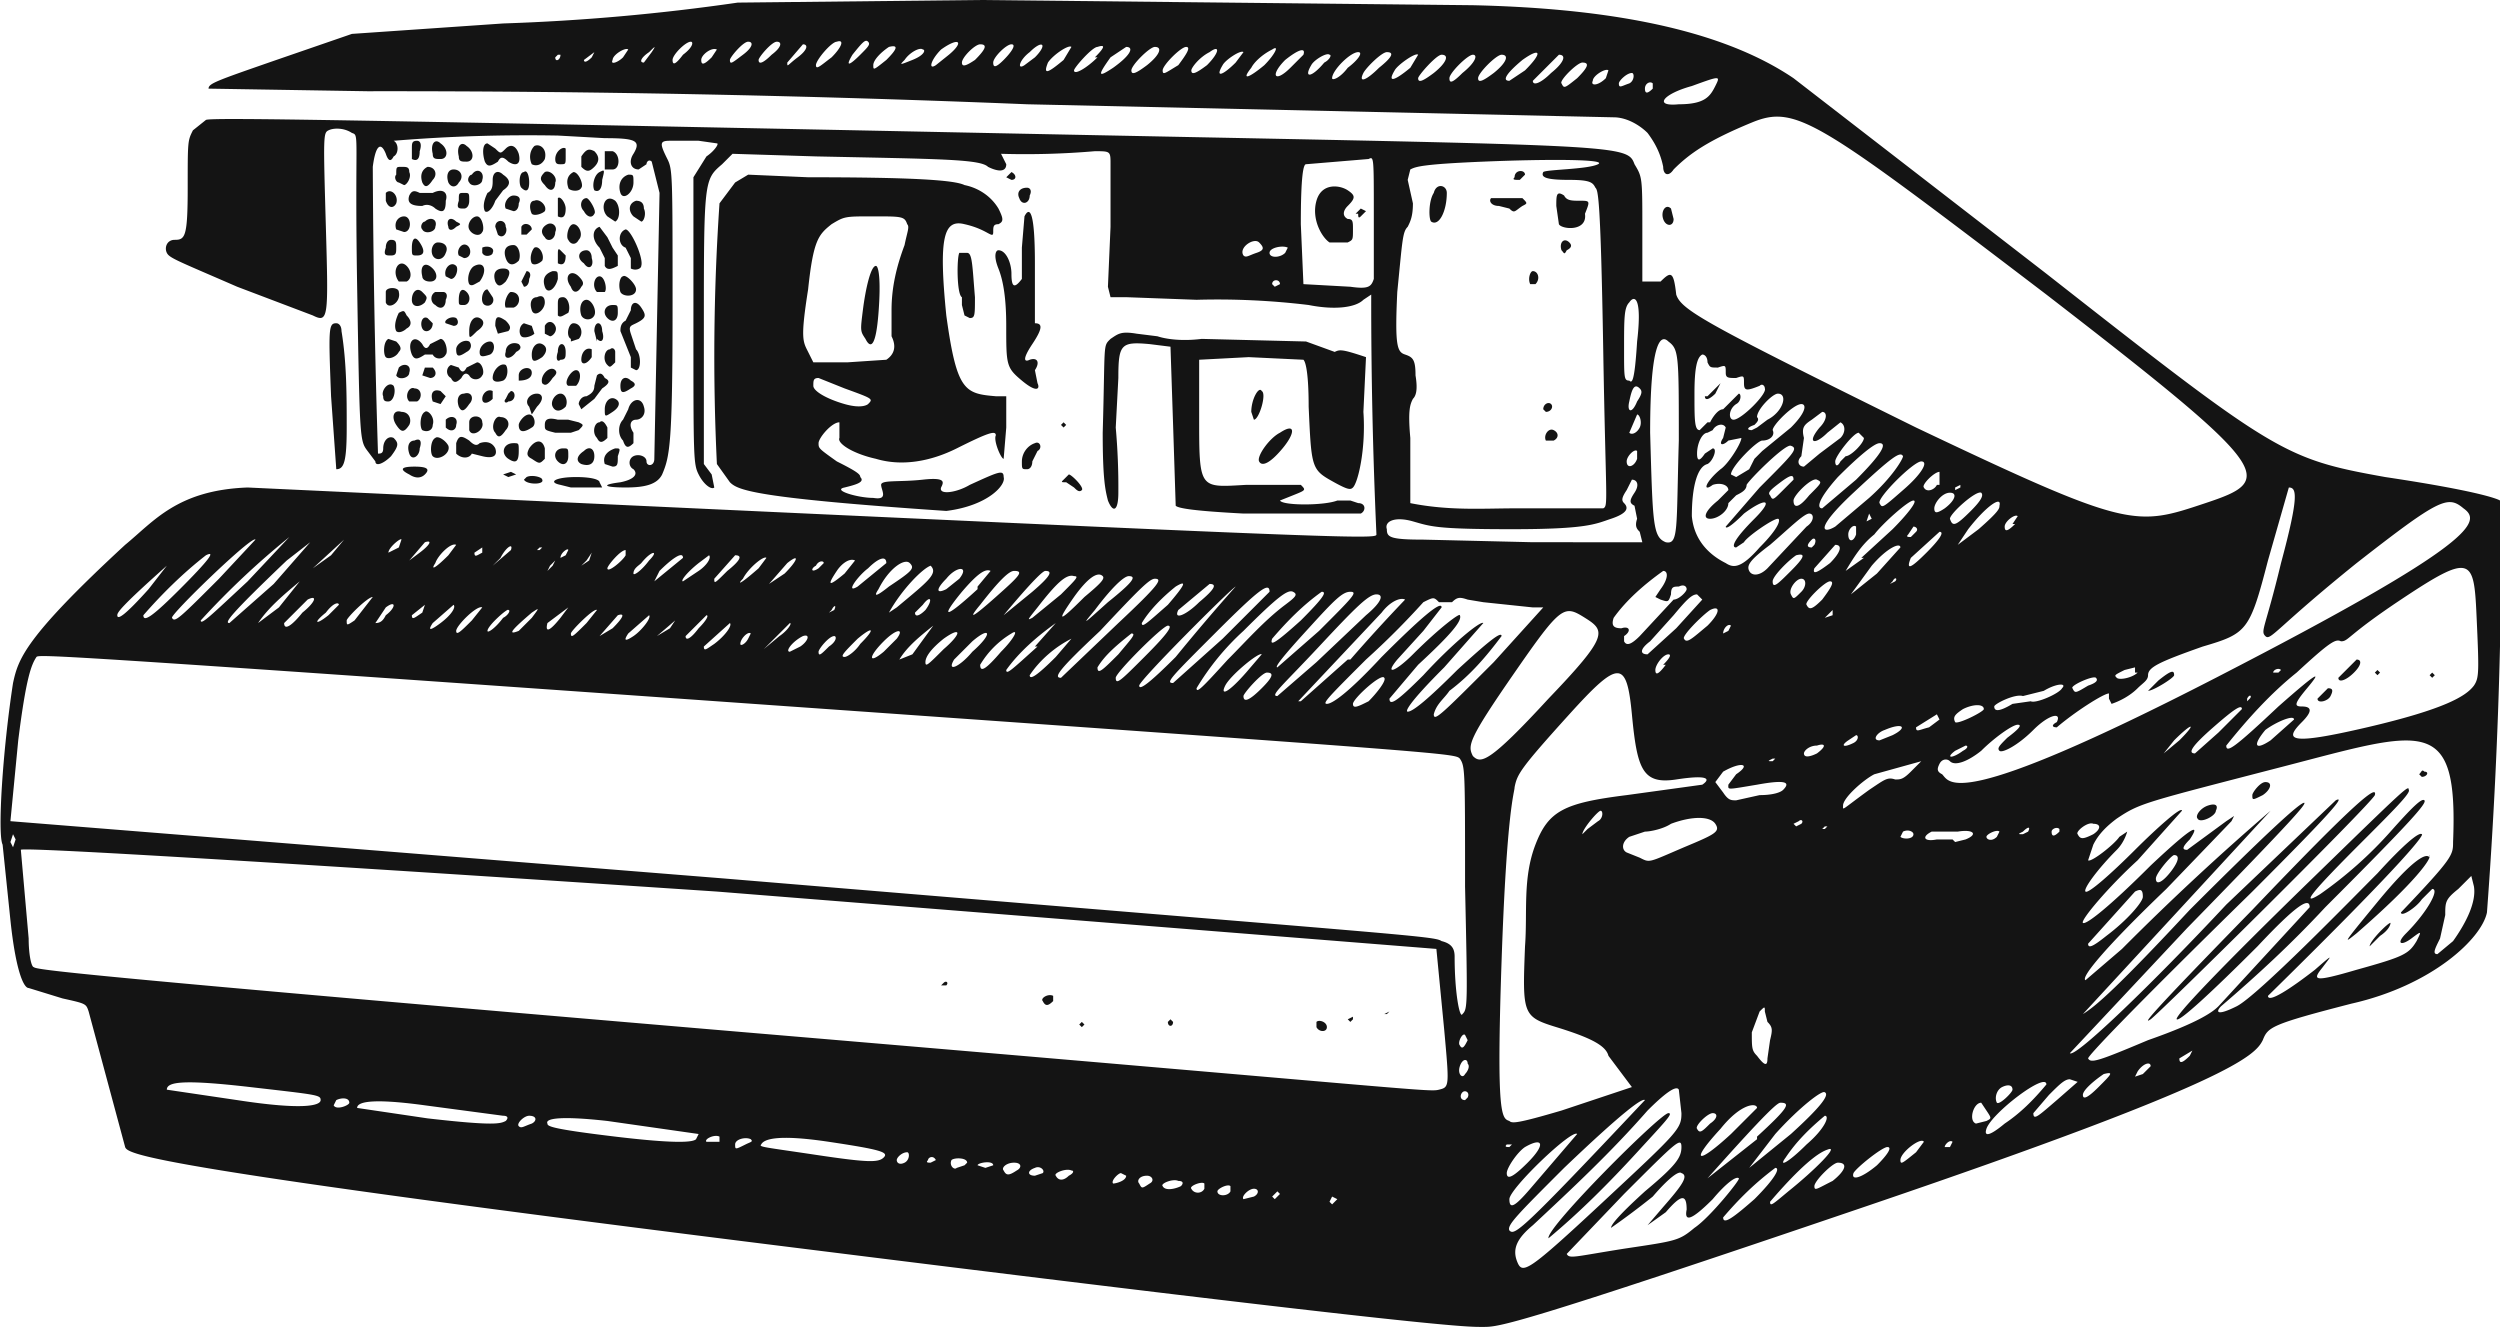 <svg viewBox="0 0 959 511" xmlns="http://www.w3.org/2000/svg"><path d="m280 185-5-7a863 863 0 011-100l6-8 5-3 23 1c39 0 56 1 60 3 5 1 10 4 13 9 2 4 2 5 0 6-2 0-2 1-2 3 0 3-2-1-11-3-8-2-10 5-7 35 4 29 7 30 19 31h4v12l-1 12c-1 0-4-7-3-9 0-2-3-1-15 5-10 5-21 7-31 4-9-2-15-6-14-8v-6c-3 0-8 6-8 8s0 2 7 7c8 4 9 5 9 6 2 2-2 3-6 4-5 1 5 4 11 4 6 1 3-3 3-5s7-1 16-2 8 1 7 3c-1 3 6 2 11-1 11-5 13-6 13-3 1 3-6 11-22 13-74-5-80-8-83-11zm248 20a2000 2000 0 01-2-92l-3 2c-3 3-11 4-21 2a291 291 0 00-43-2l-27-1h-6l-1-4 1-23v-24c0-5 0-5-6-5a314 314 0 01-36 1l2 4c0 3-3 3-7 1-3-3-19-3-66-4l-32-1-4 4c-7 6-7 6-7 64v51l3 4 1 5c-1 1-4-1-6-5s-2-6-2-57v-57l5-8c3-2 5-5 4-5l-7-1h-11c-4 0-4 1-1 7 2 4 2 6 2 56 0 53-1 58-4 65-2 4-7 5-14 5-8 0-10-1-2-2 5-1 7-3 5-5-2-1-2-4 0-5s5 0 5 2 3 2 3-1l2-102-3-12c-1-1-2 0-2 1l-3 2c-3 0-4-3-2-6 3-5 1-6-11-6l-18-1a628 628 0 00-63 2c2 1 2 5 0 6-1 2-2 2-3-1-2-5-4-3-5 5a4000 4000 0 002 110c1 0 2 0 2-2 0-3 2-5 4-4 2 2 2 3-1 7-3 3-6 4-6 2l-3-4c-3-4-3-4-4-63s1-58-2-59c-3-2-7-2-9-1s-2 2-1 37 1 37-5 34l-29-11c-23-10-26-11-27-13s0-5 3-5c4 0 5-1 5-20 0-18 0-18 2-22l5-4c2-1 54 0 299 5s246 4 249 12c3 5 3 5 3 25v20h7c4-4 5-4 6 5 2 6 11 11 92 51 82 39 84 38 111 29s27-12-61-80c-88-67-96-73-113-66s-24 12-30 18c-2 3-4 2-4-1-1-5-3-9-6-13-3-3-8-6-13-6l-225-5a6000 6000 0 00-253-5l-61-1c0-2 3-3 26-11l29-10 58-4a813 813 0 0090-8l93-1 189 2c44 1 92 7 123 28l97 75c88 69 91 71 130 78 40 6 44 9 44 9v56a2000 2000 0 01-5 102c-2 10-21 28-52 35-31 8-32 9-34 14-3 6-12 16-150 63s-143 47-149 47-13 1-261-30c-249-31-259-36-260-39l-14-52c-1-3-1-3-10-5l-13-4c-2 0-5-7-7-26l-3-29c-2-4 0-36 4-62 2-9 4-17 43-53 11-9 20-21 47-22 427 20 433 20 433 18zm87 256c29-27 30-28 30-34l-1-9c-1-2-6 2-12 8-14 16-29 30-44 44-6 5-8 9-6 14s4 4 33-23zm25-34c2 0-1 3-12 15s-22 23-34 33c-1-4 43-48 46-48zm10 44c6-4 18-19 17-19-1-1-5 2-10 8-8 8-11 9-10 4 0-6-2-6-8 1l-7 5 6-7c7-8 10-12 7-13-1-1-5 2-11 9a300 300 0 01-16 12c0-1 2-4 13-14 12-10 14-13 14-17s-2-2-22 18l-22 23c1 2 3 1 22-2 20-3 21-3 27-8zm-19-49c-1-1-9 5-31 26-18 18-22 22-21 24 2 2 4 1 52-50zm42 38c8-8 10-12 8-12-8 6-14 12-20 19 0 3 4 0 12-7zm-160 0-2-1-1 2 1 1zm74-4 18-21c-2-2-26 21-26 25s2 3 8-4zm99 1c10-8 20-18 15-16-6 2-16 13-22 20 0 2 1 1 7-4zm-205 2c2-1 2-3 0-3s-5 3-4 4zm10-1-1-1-2 2 1 1zm-19-1v-2c-1-1-5 1-5 2 0 2 4 2 5 0zm-10-1v-2c-1-1-6 1-5 2 1 2 4 2 5 0zm-9-1c1-1 1-2-1-2-2-1-7 1-6 2 1 2 5 1 7 0zm250-2c5-4 6-7 2-7-2 0-9 7-9 9s1 1 7-2zm-262 1c2-1 1-3-1-3-3 0-4 2-3 3 1 2 1 2 4 0zm-9-3-2-1c-1 0-4 3-3 4 1 0 5-1 5-3zm242-15c12-11 13-13 9-13-1 0-4 2-28 29l19-15zm-264 15c2-1 2-2 1-2-2-1-7 1-6 2 1 2 3 2 5 0zm310-4c4-4 6-7 4-7s-12 8-13 10c-1 3 3 2 9-3zm-320 3c1-1-1-3-3-2-3 1-3 3 0 3zm186-4c7-7 6-10-1-6-3 2-7 8-7 10 0 3 3 1 8-4zm-196 3c2-1 2-3-1-3s-5 2-4 3c1 2 2 2 5 0zm-20-2 1-1c0-2-5-2-6-1-1 2 1 4 2 3zm11 0c0-2-6-1-6 0l3 1zm319-28c-1-1-10 6-19 16l-10 13 16-13c11-10 15-15 13-16zm-353 27c2-1 2-4 1-4-2 0-4 2-4 3s1 2 3 1zm12-1c-1-2-3-1-3 0-1 1 0 1 1 1zm334-6c7-6 9-11 7-11-6 5-11 10-15 16-3 4 1 2 8-5zm42 3 3-4c-1-2-9 4-9 7 0 2 1 1 6-3zm-396 2c2-2-1-3-21-6s-25-1-26 1c-1 1 1 1 21 4s24 3 26 1zm325-9 10-10c0-2-6-2-14 8-12 13-9 14 4 2zm85 3c-1-1-3 1-3 2h2zm-463 1c2-1 3-1 2-2-2-1-6 0-6 2s0 2 4 0zm294 0h-2c-1 1 0 1 1 1zm-313-2 1-2-35-5c-18-2-24-1-23 1 0 1 1 2 26 5s30 2 31 1zm9 1v-2c-2-1-6 1-5 2zm493-7c6-4 11-9 16-15 0-5-21 11-23 17-1 3 1 3 7-2zm-113 0c3-2 3-4 1-4s-7 5-6 6c1 2 2 1 5-2zm-452 0c2-1 2-3-1-3-2 0-5 3-4 4s2 0 5-1zm-10-1c1-1 1-2-1-2l-30-4c-22-3-26-1-26 1l27 4c26 3 28 2 30 1zm432-13-9-12c-1-4-7-7-20-11s-13-5-12-31c1-13-1-26 4-39s11-16 35-19l29-4c3-2 3-4-10-2s-15-4-17-25-5-21-24 0-20 23-21 28c0 2-3 8-5 67s0 60 3 61c1 1 3 1 20-4zm136 13c2-1 2-1 0-4l-2-3c-3 0-5 7-2 8zm27-8 8-7-3-1c-2 0-4 2-8 6l-6 7c0 3 2 1 9-5zm-666 0c0-2-1-2-27-5s-32-2-32 1l27 4c26 4 32 2 32 0zm11 1c0-2-3-2-5-1l-1 2c1 2 6 0 6-1zm638-5c0-2-2-2-4-1s-3 4-2 6c1 1 6-4 6-5zm-209 3c1-2-1-3-2-2s-1 3 1 3zm-9-26-3-31-276-22s-268-18-267-16l3 34c0 6 1 11 2 11 1 1 14 3 273 25 260 22 262 23 266 22s4-1 2-23zm-49-1v-2c1-1 4 0 4 2s-3 2-4 0zm-91-1 1-1 1 1-1 1zm34-1 1-1 1 1c0 2-2 2-2 0zm69-1 2-1v1l-1 1zm14-2 2-1-1 1zm-131-5c-1-1 2-3 4-2v2c-2 2-3 2-4 0zm-39-6 1-1c1-1 2 0 1 1zm444 39c5-5 6-6 2-5-3 2-8 6-8 8s2 1 6-3zm-242-9c0-2-2-2-3 1s1 5 2 3c1-1 2-3 1-4zm262 1c0-2-3-1-5 2l-1 2 3-1zm-147-3 1-7c1-4 1-5-1-7l-1-4c0-2 0-2-2 0l-3 8c0 6 0 7 2 9 3 4 4 4 4 1zm173-20 35-38c0-4-5-1-20 15-18 18-30 29-31 28s16-19 52-54 37-36 37-34c1 1-6 8-18 20-19 19-24 25-16 20 10-7 19-15 27-24s12-13 13-12-4 7-38 41c-13 14-26 26-40 38-2 2-2 4 6 0s44-41 54-51c10-11 16-16 17-15 1 0-4 8-59 62 0 3 9-3 18-10 8-7 6-5 3-1-4 5-4 6 13 1 18-5 20-6 23-11 2-4 2-4-2-1s-6 2-2-2c8-8 13-17 10-17l-4 4c-2 3-8 7-8 5 20-21 20-22 20-27 2-49-11-43-65-29s-55 14-64 20c-4 3-7 6-9 10l-2 6c1 1 10-6 12-9l3-2s-1 4-4 7c-7 7-13 15-12 16s10-7 19-16c8-8 18-17 18-15l-17 19c-11 10-22 23-21 24s10-6 26-22c17-16 19-16 15-10-3 3-3 4-1 4l15-11 3-2-1 2-25 26c-23 22-33 34-31 35l14-12a1000 1000 0 0157-53l-72 78c5-3 14-11 41-40 28-28 43-42 44-41 0 1-2 4-45 48l-45 48c2 2 32-27 60-57l42-40c4-2-2 5-32 35-48 47-63 63-63 64 1 2 4 1 23-7 20-7 25-11 27-13zm13-37c41-43 48-48 47-44-2 4-83 84-86 86s-2 0 39-42zm45 14c0-2 7-9 8-9 0 1-1 3-4 5zm23-35c1 1-5 10-28 30-5 4-6 5 8-12s19-19 20-17zm-89-14c-1-1 1-4 4-5s4 0 3 2c0 2-6 5-7 3zm21-9c0-1 3-5 5-5 3 0 2 3-1 5-4 2-4 2-4 0zm64-8c1-1 1-2 2-1 2 0 1 2-1 2zm-88 108 1-2-5 3c0 2 1 2 4-1zm-277-6-1-2c-1-1-3 3-2 4 1 2 2 0 3-2zm-1-59c0-45 0-46-2-49-2-2-2-2-271-21s-274-19-275-18c-2 3-4 8-7 32l-3 31 274 22c264 22 272 22 275 24 4 1 5 3 5 6 0 14 2 24 3 22 2-2 2-3 1-49zm379 21c5-7 9-15 8-21l-1-4-5 5c-5 4-5 5-5 10l-2 9c-2 4-3 6-1 6zm-133-2c8-6 14-13 14-15 0-3-1-3-3-2l-18 20c0 2 2 1 7-3zm25-25c3-4 3-6 1-6-1 0-7 7-7 9 0 3 3 1 6-3zm-187-9c12-5 14-6 12-9s-9-3-17 0c-3 2-8 3-10 3l-6 2c-3 2-3 5-1 6l5 2c4 2 3 2 17-4zm-640-3-1-2-1 3 1 2zm748 0c5-2 3-4-3-3h-10c-4 2-3 4 2 3h6l1 1zm-20-2c0-1-2-2-4-1l-1 2c1 1 5 1 5-1zm32 1 1-2c-1-1-5 1-5 2s2 2 4 0zm37-1c3-2 3-4 0-4-2-1-7 3-6 4 1 2 2 2 6 0zm-190-5c2-1 2-4 1-4s-7 7-7 9l2-2zm165 4c1-2 0-2-2 0-2 1-2 1 0 1zm12 0v-1c-1-1-3 0-3 1 0 2 1 2 3 0zm-89-2h-1l-1 1h1zm-10-1c1-1 0-2-1-1l-2 1 1 1zm26-13c6-4 7-5 10-4 2 0 3 0 6-3l4-4-18 5c-4 2-12 9-12 12 0 2-1 2 10-6zm-42 2c5 0 8-1 9-2 3-3 1-4-10-2-12 2-11 2-11 0l3-4c6-4 2-5-5-1l-3 4 3 4c2 3 3 3 5 3zm270-110c-6-5-9-4-41 21-31 25-33 30-35 28s0-3 6-28c7-26 6-29 3-29l-8 28c-7 27-8 28-25 33-17 6-21 8-21 11 0 2-2 3-4 5-3 3-7 5-10 6l-1-2v-2c-2 0-13 7-20 13-2 0-2-1 0-2 2-4-3-3-9 3s-12 9-13 8 0-2 3-5c4-3 6-5 4-5s-9 5-14 10c-5 4-10 6-12 4-1-1-3-1-4 1s-1 3 1 4c3 3 4 15 105-37s102-60 95-65zm-117 66c5-4 6-4 6-2 0 1-8 6-10 6zm-220-24c-8-5-9-5-27 21s-18 28-16 32c3 3 6 3 29-22 23-24 22-26 14-31zm73 54h-1c-2 1-2 1 0 1zm16-2c4-3 3-4 0-3-3 0-5 2-5 3 0 2 3 1 5 0zm56-1c2-1 2-2 1-2l-4 2c-4 3-1 3 3 0zm83-4c7-7 5-7-2 0l-4 5zm15-3 9-9c0-2-3 0-11 7s-10 10-7 10zm23-10c17-15 16-13 11-7s-5 7-2 7c4 0 4 2 0 6-7 7-5 9 25 2s38-12 41-16c2-3 2-5 1-27s-2-24-29-6c-21 14-20 16-23 16-2-1-4 0-17 12-10 8-19 18-27 28 0 3 3 1 20-15zm15-3 4-4c2 0 2 1 1 3s-5 3-5 1zm8-8 7-7c2 0 2 2-1 5s-6 4-6 2zm35-1 1-1 1 1-1 1zm-21-1 1-1 1 1-1 1zm-200 27c2-1 2-3 1-3l-3 2c-3 2-2 3 2 1zm160-1 9-8c0-2-7 1-11 4-5 6-4 8 2 4zm-145-2c6-3 4-5-3-2-3 1-5 4-2 4zm14-3 4-3-1-2-8 5c0 2 1 1 5 0zm21-7c0-2-4-2-8 0-3 2-4 3-3 5 1 1 11-4 11-5zm-188-18 19-21h-4l-19-2-6-1c-3-1-4-1-6 1h-5c-2-2-2-2-6 0a304 304 0 01-22 22c-14 14-17 17-15 17s8-4 21-18c14-14 23-22 23-19l-7 9-10 11c-5 6-1 5 6-2 10-10 18-16 18-15 1 2-3 7-16 19l-11 13c0 3 3 1 13-9 11-12 22-21 23-20l-15 17c-14 14-15 17-14 17 2 0 8-5 19-16 12-11 17-15 17-13-6 8-12 15-20 21-2 3-5 5-6 9 0 3 3 0 23-20zm199 16 7-1c2 1 11-3 12-5 2-2-2-2-7 1l-8 2c-3-1-11 3-11 4 0 2 2 2 7-1zm-247-1c3-3 7-8 6-9-1-2-12 8-12 10s2 1 6-1zm-7-16a654 654 0 0121-23c-2-1-6 1-9 5l-32 34h1l18-16zm345 15c1-1 0-2-1 0v1zm-379-4c4-4 5-6 2-6-2 0-9 8-9 9 0 3 3 1 7-3zm21-10 19-18c6-5 7-8 4-8s-8 5-22 20-19 19-16 19zm-27 4 6-7c-1-1-12 8-14 12s1 3 8-5zm323 5c3-1 4-2 3-3s-10 3-9 4c1 2 1 2 6-1zm-330-10c7-7 14-15 22-21 4-3 5-4 3-5s-6 2-19 15a97 97 0 00-18 22c0 2 2 0 12-11zm-20-1a820 820 0 0123-27c-2 1-37 36-37 38s4-1 14-11zm18-7 18-18c0-4-4-1-21 16s-19 19-16 19zm-30 7c9-9 11-12 9-12s-20 18-20 20c0 3 2 1 11-8zm380 6v-2l-4 1c-4 2-4 2-3 3s6 0 8-2zm-376-36c-2 0-6 4-21 20-16 15-18 18-15 18l22-21c16-15 17-17 14-17zm-32 23c-6 3-12 8-16 14 0 2 3 0 10-7zm464 12c-1-1-3 0-3 1h2zm-478-9 8-9c-7 5-14 11-19 18 0 2 2 0 12-9zm241 7c3-3 3-4 2-4-2 0-5 4-5 6s1 2 4-2zm-254-5c5-5 7-9 4-7-5 3-9 7-12 12 0 3 2 2 8-5zm45 1c5-6 7-8 5-8-5 4-10 8-13 13 0 3 2 1 8-5zm89-24c-3 0-6 3-16 14-11 12-13 15-12 15l16-14c13-13 15-15 12-15zm-156 22c7-6 7-9 0-4-5 4-7 7-7 9s1 1 7-5zm11 1c8-7 7-10 0-4l-7 7c-3 5 2 3 7-3zm-23 1 8-11c-5 4-10 8-13 13zm-20-4c6-6 5-7-1-2-5 5-7 7-5 7 1 0 4-2 6-5zm9 3 5-5c3-4 0-4-5 1-6 6-6 9 0 4zm-21-2c3-2 3-4 2-4-2 0-6 5-6 6 0 2 1 1 4-2zm325-7 10-11-2-2c-2 0-4 2-9 8l-9 10c-4 3-4 5-1 5zm-336 7c3-2 4-5 1-4-4 2-7 6-5 6zm-33-1c4-3 7-7 6-8l-10 9c0 2 1 1 4-1zm25-3c3-2 5-5 4-5l-10 10zm-12 1 1-2c-1-1-4 2-4 4 0 1 2 0 3-2zm342-1 13-14c2 0 5-3 5-4s-1-2-3-1c-2 0-3 0-3 3-1 3-1 3-4 2l-2-1 2-3c3-4 3-7 1-7-7 5-14 11-19 18-1 3 0 4 3 4 3-1 4 1 1 3v2c1 2 3 1 6-2zm-130-6c9-9 10-11 8-11-7 5-13 11-19 18-1 3 1 2 11-7zm156 2c5-5 5-8 1-6-3 2-11 10-10 11 1 2 3 0 9-5zm-412 4c3-2 7-7 6-8l-8 7c-2 3-1 3 2 1zm25-3c3-3 4-5 3-5l-8 8c0 2 2 1 5-3zm-43-2 4-5c-1-1-10 8-10 9 0 2 1 1 6-4zm10 2c4-4 5-6 2-5l-7 8zm22 0 2-3-7 6zm-53-4c3-4 3-4 0-2-7 6-10 9-5 7zm460 3c-1-1-3 1-3 3l2-1zm-483-2 4-5c-2-1-10 7-10 9s2 0 6-4zm12-1c2-1 3-3 2-3 0-1-8 6-8 8 0 1 3-1 6-5zm-24 2c4-3 6-6 5-7l-8 7c-2 3-1 3 3 0zm46-2 3-4-8 6c-1 4 1 3 5-2zm-99-2c5-4 6-7 2-5l-9 9c0 3 3 1 7-4zm332-3c6-7 8-10 3-7-5 4-10 9-13 14 0 2 2 0 10-7zm-343-8 14-16-9 7c-22 21-24 24-22 24zm10-1c-6 5-12 10-16 16l8-6zm15 9c0-1-2-1-5 3-5 4-4 5 1 1zm6 6 7-9c-2 0-10 8-10 9 0 2 0 2 3 0zm12-2c4-3 4-6 0-3l-4 6c2 0 3-1 4-3zm285-15c-2 0-7 5-13 13-5 6-5 6 5-3 10-8 11-10 8-10zm-349 1 14-15c-1-2-33 29-32 30 1 2 3 0 18-15zm11 1 16-17a311 311 0 00-34 32c0 2 4-2 18-15zm312 5c6-6 7-7 5-7-3-1-7 3-14 12-4 5-4 5-2 4zm-343-11c-18 16-19 18-19 19 0 2 3 0 12-10zm5 9c11-11 14-15 10-13-9 7-17 15-24 23 0 3 4 0 14-10zm93 9 1-3-5 4c0 2 1 1 4-1zm541 1v-2l-3 3zm-348-2c3-4 2-6-1-2l-3 3c0 2 2 1 4-1zm27-5c9-8 11-10 7-10-2 0-6 4-13 13-5 6-3 5 6-3zm34 0c6-5 8-7 7-8-2-2-6 1-11 8-7 10-6 10 4 0zm44 2c6-5 7-7 4-7l-12 10c-2 4 3 2 8-3zm-140 3c1-2 0-2-1 0l-1 1zm55-9 5-6c-2-1-5 1-11 8-9 11-6 10 6-1zm26-6c-2 0-16 17-16 17l11-9c7-6 8-8 5-8zm-44-2c-3 1-11 9-16 18l3-2c12-10 16-13 13-16zm342 13c3-4 5-7 3-7s-10 8-9 9c1 2 2 2 6-2zm-8-3c2-2 2-5 0-5s-5 4-4 6 1 2 4-1zm-350-2c9-6 10-7 8-9s-8 2-12 10c-2 3-1 3 4-1zm379-5 9-10c0-2-5 0-11 7l-8 11zm-352 2c4-5-1-5-5 0-4 4-4 6 0 4zm-28-6c0-3-3-2-7 2-4 3-9 10-4 7zm-46-2c-1-1-7 4-9 8-2 2-2 3 6-4zm7 6c5-5 6-8 1-4l-7 8zm386-1c5-5 6-7 2-6-3 2-9 8-9 10 0 3 2 1 7-4zm40 4c1-1 0-2-1 0l-1 1zm-465-9c0-3-5 1-9 5l-2 4zm6 5c3-2 5-5 4-6l-4 3c-5 4-7 7-6 7zm11 0c5-4 6-6 3-6l-8 9c0 2 0 2 5-3zm45 1 4-5c-2-1-5 1-7 4-4 6-3 6 3 1zm-75-5c4-4 1-4-3 1-1 1-3 2-3 4 0 1 3-1 6-5zm429 3 15-16c3-2 3-5 1-5s-8 6-15 12c-8 6-9 8-8 10s4 2 7-1zm-466-1 1-2-2 2-1 2zm28-4v-2c-2 0-7 6-7 7 0 2 6-3 7-5zm76 3c0-1-2-1-3 1-2 1-2 3 1 1zm386 0c4-4 5-7 2-7l-8 9c-1 3 2 1 6-2zm12-2 12-11c5-5 10-11 8-11s-12 9-15 13c-5 4-8 9-11 14l7-5zm-587-1 5-6-12 11zm45 0 3-4c-2-1-7 4-8 7-2 3 0 2 5-3zm54 2 1-3-2 3-2 2zm456-16c-2 0-12 7-13 9l-3 2c-2 0-1-3 7-11s4-8-4-2c-5 5-7 6-7 5l13-15c13-13 15-15 12-16-2-1-16 13-17 15 0 2-2 3-4 4l-3 3c0 3-4 6-7 6s-2-3 3-7l4-4c0-2-3-3-6-2-4 3-3-1 3-6 3-2 8-10 8-12l-5 1c-2 2-4 2-2-1l1-4c-1-2-4-1-5 1l-2 1c-2 0-4 4-4 8 0 3 1 3 3 0l3-2c2 0 0 5-2 6-4 1-6 9-6 20 1 11 9 16 13 18 3 2 6 2 13-6 8-8 8-11 7-11zm57 13c5-5 7-8 5-8l-11 10c-2 5 0 4 6-2zm-547 2-3 3 7-6c1-3-2-1-4 3zm-31-2c4-3 5-5 2-4l-6 7zm57-1c0-1-3 1-3 3l2-1zm-33 1v-2l-3 2c0 2 1 1 3 0zm-32-2 1-3c0-1-5 3-5 5zm55 0h-1l-1 1h1zm436-41c0-33 0-35-4-38-3-3-7 0-7 35 1 35 1 40 6 42 5 1 4-5 5-39zm52 40c1-2 0-3-1-2-2 2-2 3 0 3zm-66-1-1-4c-1-1-2-2-1-5l-1-5c-2-1-2-2 0-5s1-5-1-5l-2 4c-2 3-2 4-1 5 2 2 1 4-5 6s-9 4-38 4-31-1-38-3-11 0-10 3c0 3 1 4 14 4l42 1zm129-5c8-7 8-8 8-9 1-4-5 0-12 9l-4 6zm-47 2v-3c-1-1-3 1-3 3 0 3 2 3 3 0zm23-1c1-1 0-2-1-2l-2 3c-1 1 0 1 1 1zm-31-2 13-11c9-8 13-15 13-16-1-2-4 0-19 14s-12 16-7 13zm68-1 2-3c-1-1-5 2-5 4s1 2 4-1zm-16-5c4-4 5-6 4-7-2-1-12 8-12 10 1 3 2 3 8-3zm-38 3-1-2-1 3zm-103-65c-1-59-2-61-3-62-1-2-2-3-10-3-9 0-11-1-10-3 1-1 17-1 21-3s-20-2-44-1-26 2-28 3l-1 4 2 9c0 5-1 7-2 9-2 2-2 5-4 25-1 21 0 23 3 24s4 2 4 8c1 6 0 8-1 9-1 2-2 4-1 15v25c15 3 28 2 40 2h34c2-1 1-2 0-61zm-22 35c-1-2 1-5 3-4s2 3 0 4h-2zm-1-12c0-2 2-3 3-2s0 3-2 3zm-5-48c-1-2 0-5 1-5 2 0 3 3 1 5zm12-13c-1-3 1-5 3-3 1 1 1 2-1 3-1 2-1 1-2 0zm-1-10-1-7c0-4 0-6 3-4 1 2 3 2 6 2 4 0 4 0 2 5 1 7-9 6-10 4zm-49-1c-1-1-1-8 1-11 1-4 5-3 5 0 0 7-3 13-6 11zm30-5-4-1c-3 0-4-2-3-3h12c2 2 2 2 0 3-3 2-3 3-5 1zm2-12c0-3 4-3 4-1l-2 2c-2 0-3 0-2-1zm165 127c4-3 5-6 2-6s-6 4-6 6 1 2 4 0zm-34-11c10-10 12-14 9-14-2 0-8 5-16 13-8 9-8 12-6 12zm-18 6c5-5 5-5 3-6s-9 6-9 8c0 3 2 3 6-2zm36-2c7-6 10-11 7-11s-17 14-16 16 1 2 9-5zm-46 0 4-4c0-2-1-2-5 1s-5 4-4 5c1 2 1 2 5-2zm60-2v-5c-2 0-7 5-6 6 1 2 4 1 5-1zm8 1v-1l-2 1v1zm-81-7 2-4 3-3 11-9c6-6 6-9 4-9-3 0-11 8-11 10 1 2-1 4-4 4-2 0-12 10-12 13l2 1zm-43-4v-3c-1-1-4 2-4 4 0 3 3 2 4-1zm70-2 8-6c2-2 2-5 0-6l-5 4c-5 5-8 4-3-2 3-3 3-6 1-6l-4 3c-3 2-4 3-3 7l-1 7c-2 2-1 4 1 4zm8 3 2-2c2 0 7-5 7-7l-2-2c-2 0-9 9-9 11s1 2 2 0zm-77-13c1-2 0-5-1-5l-3 7c1 1 3 0 4-2zm27-2c1-2 3-5 5-5l6-6c1 0 1 3-1 4-3 2-3 6-1 6 3 0 13-10 12-12 0-1-1-2-2-1-5 2-6 2-6-1s0-3-3-2c-3 0-4 0-4-2 0-3 0-3-3-2-3 0-3 0-4-2 0-2-1-3-2-3-2 1-3 5-3 15s0 14 2 14l3-3zm-1-10 5-5-2 4c-2 2-4 3-4 1zm19 12 4-3c6-3 8-10 4-10-2 0-8 6-8 9 1 1 0 2-1 3-3 1-3 2-1 2zm-46-10c2-3 2-4 1-5-2-2-3 0-4 5-1 4 1 5 3 0zm-295 1c2-2 2-2-9-6l-10-4c-2 0-2 1-2 3s5 5 12 7 9 0 9 0zm295-24c2-17-1-18-3-15-2 2-2 6-2 18 0 11 0 12 2 12 1 1 2 1 3-15zm-288 7c3-2 4-5 2-9v-10c0-9 2-17 5-25 1-5 2-7 1-8-1-3-2-3-13-3s-11 0-16 3c-5 4-7 6-9 25-3 19-2 20 0 24l2 4h13zm-8-8c-2-3-2-3-1-11s3-17 5-17c1 0 2 5 1 18s-3 14-5 10zm159-21c0-2-3-2-3 0l1 1zm36-2v-25c0-22 0-22-2-21l-24 2c-1 0-2 4-2 23l1 23 18 1c7 1 8 0 9-3zm-17-14c-3-2-7-9-5-16s9-6 12-4 3 3 0 6c-2 2-2 4 0 5 2 0 2 1 2 4 0 4 0 4-2 5zm10-11 2-2 2 1-2 2c-1 1-1 0-1-1zm-38 15c3-1 3-2 1-4s-8 2-6 5c1 1 2 0 5-1zm11 0 1-2c-2-1-7 0-7 2s4 2 6 0zm165-64c2-4 2-4-9 0-11 3-15 8-5 7 10 0 12-3 14-7zm-24 1v-2c-1-1-3 0-3 2s1 2 3 0zm-29-4c4-4 5-6 2-6-2 0-9 7-8 8 1 2 1 2 6-2zm20 2c2-1 2-4 1-4-2 0-5 3-5 4 0 2 1 1 4 0zm-30-4c5-4 6-7 3-7l-10 10c0 2 3 1 7-3zm21 2 1-3c-1-1-6 2-6 4-1 2 2 2 5-1zm-66-2c5-4 6-7 3-7-2 0-9 8-9 9 0 2 2 1 6-2zm11 0c5-4 6-7 4-7s-9 7-9 9 1 2 5-2zm12 0c5-4 6-7 3-7-2 0-9 7-9 9s2 1 6-2zm12-1c7-7 6-9-1-4-6 5-8 8-5 8zm-68-1c4-3 6-6 4-6-3 0-10 7-10 10 0 1 3 0 6-4zm12 0c5-4 6-6 3-6-2 0-8 6-9 8-2 4 1 3 6-2zm12 0 3-5c-1-1-8 4-9 6-3 5 0 4 6-1zm-56-1c4-4 6-8 3-6-4 2-7 5-8 7-4 5-1 4 5-1zm10 1 5-5c1-3-2-2-7 2-6 6-4 9 2 3zm13-2c2-1 3-3 2-3-1-1-6 2-7 4-3 5 0 5 5-1zm-88-2c4-4 4-5 1-4-2 0-9 8-9 9 0 2 5-1 9-5zm7 4c7-5 8-8 5-8l-6 4c-5 7-5 8 1 4zm13-1c5-4 6-7 3-7-2 0-9 7-9 9s2 1 6-2zm12 0c3-4 5-7 3-7s-9 7-9 9 1 1 6-2zm11 0c5-5 5-8 1-5-4 2-7 6-7 7 0 2 2 1 6-2zm11-1 3-4c-1-1-7 3-8 5-3 5 0 4 5-1zm-66-1 3-5c-1-1-7 3-9 6-2 5 0 4 6-1zm-68 0c4-4 5-6 1-5-3 2-6 5-6 7s0 2 5-2zm24-2c6-5 4-7-3-2-4 4-5 8-2 6zm33 1c5-5 3-7-2-2-4 3-5 7-2 5zm-91 0c4-3 4-5 2-5l-6 7c0 2 0 1 4-2zm13 0c4-4 5-7 2-6-2 0-8 7-8 9s2 0 6-3zm11-1c3-3 4-4 3-5s-2 0-6 5c-3 5-1 4 3 0zm24-2c-1-1-5 1-7 4-2 2-2 2 3 0s5-4 4-4zm20 4c4-4 5-6 2-6-2 0-7 5-7 7s2 1 5-1zm11 0c3-3 5-6 3-6s-7 5-7 7 1 2 4-1zm-158-1 1-2-4 3c0 1 1 1 3-1zm12 0 2-3c-1-1-6 2-6 4-1 2 2 1 4-1zm10-2c-3 2-4 4-2 4l3-4c2-3 1-2-1 0zm13 1c4-3 4-5 3-5-2 0-7 5-7 7s1 2 4-2zm11 1 2-3c-2-1-6 2-6 4s1 2 4-1zm12-1c4-3 4-5 2-5s-7 6-7 7c0 2 1 1 5-2zm11 0c4-3 4-5 2-5s-7 6-7 7c0 2 2 1 5-2zm-81 0h-1l-1 1c0 2 2 1 2-1zm262 176c-19-1-25-2-26-3l-1-31-1-30-8-1c-11-1-12 0-12 13l-1 19a259 259 0 011 25c0 7-2 8-4 3-1-4-2-8-2-26 1-35 0-33 3-36 3-2 4-3 10-2l8 1c3 1 9 2 17 1l40 1 11 4c2-1 3-1 12 2l-1 21c1 14-2 27-4 29-1 1-2 1-9-3s-7-6-8-28c0-12-1-17-2-18l-21-1-19 1v22c0 28 0 27 18 26h21c2 2 2 2-3 4l-5 2c1 2 17 2 22 0h5l3 1c3 0 3 3 1 4zm-65-10-3-2c-2 0-2 0-1-1l2-2c1 0 6 5 5 6s-2 0-3-1zm-193 0-4-1c-5-1-2-3 6-3 6 0 9 1 9 2l1 2zm-18-3 1-1c2-1 6 0 6 1 1 2-6 2-7 0zm-44-2c-4-2-3-3 2-3s6 1 4 3c-1 1-3 2-6 0zm36 0 3-1 2 1-3 1zm-66-30c-1-26-1-28 2-28 1 0 2 1 2 3 2 12 2 25 2 37 0 13-1 16-4 16zm265 25c0-3 2-6 5-7 2-1 3 2 1 3l-2 4c0 2-1 3-2 3-2 0-2 0-2-3zm-169 1c-2-1-2-3 1-5 2-2 4-1 4 2s-2 4-5 3zm9 0c-1-3 1-5 4-6 2 0 2 0 1 3 0 3 0 4-2 4zm-18-1c-2-2-1-5 2-5 2 0 2 0 2 3s-2 4-4 2zm269 0c-1-2 4-9 8-11 6-4 6 0 1 6s-8 7-9 5zm-288-1c-3-2-2-6 2-6 2 0 2 0 2 3 0 4-1 5-4 3zm9 0c-2-1-2-2-1-4 2-3 5-4 6 0v4c-2 2-2 2-5 0zm-47-2c-1-3 0-5 2-5 2-1 3 0 2 3 0 3-3 5-4 2zm9 1c-1-1-1-6 1-7 1-1 4 1 5 3 1 3-4 6-6 4zm9-1v-4c1-3 2-3 5-1 2 2 3 2 4 1 3-1 5 0 6 2 1 3-1 4-5 3l-4-1c-1 2-4 2-6 0zm64-5c-2-2-2-6 0-8l2-4c1-4 5-5 6-1 1 3-1 5-3 5s-3 2-1 5v4c-2 2-3 2-4-1zm-10-1c-2-2-1-6 1-6 1-1 2 0 3 2v4c-2 2-3 2-4 0zm-39-2c-2-2 0-7 2-6 3 0 4 3 2 5-2 3-3 3-4 1zm-10-1v-3c0-3 5-3 5 0 1 3-4 6-5 3zm33 1c-4-1-4-1-4-3s1-3 5-2h4l4 1c2 1 2 1 0 3l-3 1zm-61-3c-2-3-1-6 2-5 3 0 4 3 3 5-2 3-3 3-5 0zm10 2c-1-1-1-6 1-7 1-1 4 2 3 5 0 2-2 3-4 2zm9-1v-3c2-2 5-1 4 2 0 2-2 3-4 1zm28-1c0-1 2-4 4-4s3 4 1 5c-3 2-5 2-5-1zm208 0 1-1 1 1-1 1zm73-5c0-5 3-10 4-8 2 1-1 11-3 11zm-248-1c0-3 2-5 4-4s2 3-1 5-3 2-3-1zm-29-1c-2-2 0-5 3-5 2 0 3 2 0 5l-2 3zm-27 0c-1-3 0-5 2-5 3-1 4 2 2 4-2 3-3 3-4 1zm36 0c-1-2 1-5 3-5s3 3 2 5c-2 2-4 2-5 0zm10-1c0-1 1-3 3-3 2-1 3-2 3-4l1-4c1-1 2-1 3 1 2 1 2 2-1 4l-3 4-5 4zm-65-1c-2-2 0-6 2-5 3 0 3 4 1 5zm9 0c-1-3 0-5 3-4l2 2-2 3zm-19-2c-1-2 2-6 4-4 1 2 0 6-2 6-1 0-2 0-2-2zm38 1c0-2 2-4 4-3v3c-2 2-4 2-4 0zm9 0 1-2 1-1c2 0 2 4-1 4-1 1-2 0-1-1zm192-28c0-10-1-17-3-22s-1-7 0-7c3 0 5 5 5 9 0 5 1 6 4 2v-12l1-12c2-4 4-2 4 18v23c3 0 3 2-1 8s-3 7-1 6c3-1 4 1 2 4l1 5c1 2 0 4-6-1s-6-6-6-21zm-148 23c0-3 2-4 4-2 2 1 2 2 0 3-3 2-4 2-4-1zm-20 0c-2-1 1-6 3-6s2 4 0 6zm-10-1c-1-3 3-7 5-5 1 1 0 2-1 3-2 3-3 3-4 2zm-35-2c-2-1-2-4 0-5l3 1c1 2 2 2 3 0l4-2c2 0 3 4 2 5-1 2-4 2-5 0-1-1-2-1-3 1-2 2-3 2-4 0zm16 0c0-3 3-6 5-5 1 1 1 5-1 6-3 1-4 0-4-1zm10-1c0-3 5-4 5-1 0 2-2 3-5 3zm-47 0 1-3c2-2 5-1 4 2 0 2-4 3-5 1zm10 0 1-3h3c2 2 1 4-1 4zm71-4c-2-2-1-6 1-6 1-1 2 0 2 1v4c-2 2-2 2-3 1zm9 1v-4l-4-10c0-1 0-3 2-4l2-4c0-3 2-4 4-1s2 4-2 6c-2 1-3 1-2 4l2 6c2 2 2 8 0 8zm-19-3c0-3 2-5 4-4v3c-2 3-4 3-4 1zm-19-2c0-3 2-5 4-4s2 3 0 5c-3 2-4 2-4-1zm10-1c0-4 3-4 3 0 0 2 0 3-2 3-1 1-2 0-1-3zm-66 2c-1-1-1-6 1-7l3 1c2 2 2 3 1 4-1 2-4 3-5 2zm10-1c-2-5 1-8 4-4 1 2 2 2 3 0l4-2c2 0 3 5 2 6-1 2-4 2-5 0h-3c-3 2-4 2-5 0zm36-1c0-3 3-4 5-3 1 1 1 2-1 3-2 3-5 3-4 0zm-19-1c0-2 3-4 5-3 1 1 1 3-1 4-3 2-4 2-4-1zm9 1c0-2 2-4 4-4s2 4 0 5c-3 1-4 1-4-1zm35-5c-2-1-1-6 1-6 3 0 4 4 2 6l-3 1zm10 1-1-4c0-4 3-4 3 0 1 3 0 5-2 3zm-49-4c0-4 2-6 4-5s2 3-1 5c-3 3-3 3-3 0zm20 2c-1-1-1-4 1-5l3 1 1 3c-1 1-4 2-5 1zm9-1v-3c1-2 3-2 4 0s-1 4-2 4zm-19-3c0-4 1-4 4-2 2 2 2 3 1 4l-4 1zm-38 2c-1-2 0-5 1-7 2-1 2-1 3 1 2 2 2 4 0 5-1 1-3 2-4 1zm10-1c-1-2 0-5 2-4l2 2c0 3-3 4-4 2zm9-2c-1-1 2-3 4-2 1 1 1 3-1 3zm62-2c-2-2-1-5 2-5 2 0 2 0 2 3s-2 4-4 2zm-10-1c-1-3 0-6 2-6s4 4 3 6-4 2-5 0zm147 0-1-4v-3c-2-1-2-15-1-17h3c2 0 2 5 3 17 0 7 0 8-2 8zm-156 0v-4c0-2 0-3 2-3s3 4 2 6c-2 1-3 2-4 1zm-10-2c-1-3 0-5 2-5 2-1 3 0 3 2 0 3-4 6-5 3zm-10-1c-1-2 1-6 2-6 4 0 4 5 1 6zm-27-1c-2-1-2-4 0-5h3c1 0 2 1 1 3 0 3-2 4-4 2zm19 0c-2-1-1-6 1-6l2 3c1 2-1 4-3 3zm-38-1v-4c0-2 5-2 5 0 1 4-4 7-5 4zm10-1c0-3 2-5 4-3s2 2 1 4c-2 2-5 2-5-1zm18 0c0-3 1-5 3-3s1 5-1 5-2 0-2-2zm53-3c-2-2-1-6 1-6s3 5 2 6zm9 0c-1-3 0-6 1-6 1-1 5 3 5 5 0 3-5 3-6 1zm-19-2c-3-4 0-7 3-4 2 2 2 3 1 4-1 2-3 3-4 0zm-10 0c-1-3 0-5 3-6 2 0 2 0 2 3-1 4-4 6-5 3zm-9-2 2-4c1 0 2 1 1 3 0 2-1 3-2 3zm-47 0c-3-4 0-9 3-6 2 2 2 5 0 6zm27 1c-1-2 0-6 2-7 4-2 5 2 2 6-2 1-3 2-4 1zm10-1c-1-3 0-5 3-5s3 2 1 5c-2 2-3 2-4 0zm-28-2c-1-4 1-6 4-3 2 2 2 5-1 5-2 0-3-1-3-2zm9 0c-1-3 2-6 4-4 1 1 0 5-2 5zm53-5c-3-2-2-5 1-5 1 0 2 1 2 3 1 3-1 5-3 2zm8 1v-3l-2-4c-3-3-3-7 0-8l3 4 2 4 2 3v4c-2 1-4 2-5 0zm10 0v-3l-2-4c-3-1-3-6 0-7 2 0 7 11 6 14 0 1-2 2-4 1zm-48-3c-1-3 0-5 3-5 2 0 3 4 2 6-2 2-4 2-5-1zm10 2c-1-2 0-5 1-6 2-1 4 3 3 5-1 1-3 2-4 1zm10 0v-3c0-2 0-3 1-2l2 2c0 3-1 4-3 3zm-48-3c-1-2 0-5 2-5 3 0 4 2 3 4-1 3-4 3-5 1zm10 0c-1-2 1-5 3-4s2 5-1 5zm-28-3c0-2 1-3 2-3 2 0 2 1 2 3s0 3-2 3-3 0-2-3zm10 0c0-3 1-5 3-2s2 5-1 5c-2 0-2 0-2-3zm27 2v-2c2-1 5 0 4 2 0 1-3 2-4 0zm33-5c-1-1 0-6 2-6s4 4 2 6c-1 2-3 2-4 0zm-9-1c-2-2-1-4 1-5s4 1 3 3c0 3-3 4-4 2zm-18-1-1-3c0-3 4-3 4 0 1 2-1 5-3 3zm9 0v-3c1-2 4-1 4 1l-2 2zm-20-2c-1-2 1-5 3-5s3 5 2 6c-1 2-4 1-5-1zm-28 0c-1-3 1-5 3-5 3 0 3 6 0 6zm10 0c-1-1 0-3 1-3 2-2 5-1 4 2 0 2-4 3-5 1zm10-1c-1-3 1-4 3-2 2 1 2 1 0 2-2 2-3 1-3 0zm466-3c-1-3 1-6 3-4l1 4c0 3-3 3-4 0zm-405-1c-3-3-1-9 3-6 2 2 2 7 0 8zm10 0c-2-2-2-5 1-6 2 0 3 1 3 3 1 2 0 5-1 5zm-29 0v-7c1-1 3 2 3 4 0 3-1 4-3 3zm10-2c-2-2-1-5 1-5 1 0 4 5 3 6-1 2-3 1-4-1zm-20 1c-1-2-1-5 1-5 2-1 5 2 4 4-1 1-4 2-5 1zm-37-2c-1-1-3-2-5-1-4 0-6-1-5-4 1-2 2-2 4-1h5c4-2 6 0 5 3 0 4-1 5-4 3zm19 1c-1-2 0-5 1-7 2-1 2-3 2-5 0-3 2-4 4-2 3 2 3 4 0 6l-3 4c-1 3-3 5-4 4zm8-1c-1-2 1-5 3-5s3 1 2 3c0 2-1 3-2 3zm-18-3c0-3 0-3 2-3s2 0 2 3c0 2-1 3-2 3-2 0-3 0-2-3zm-28 0v-3c2-2 5 1 4 4-1 2-3 2-4-1zm243-1c-1-2 0-4 3-4 1 0 2 1 1 3 0 3-3 4-4 1zm-153-2c-1-3 0-6 3-7 2 0 2 0 2 3 0 4-4 7-5 4zm-38-2c-1-1-1-6 1-6 1-1 2 1 2 4s-1 4-3 2zm9-1c-2-2-2-3 0-5 2-1 5 2 4 4 0 3-2 4-4 1zm9 1c-1-3 0-5 2-6 2 0 4 5 3 6-1 2-5 1-5 0zm10 1c-1-2 0-6 2-7s2-1 1 3c0 3-1 5-3 4zm-75-3c-1 0-2-2-1-3 0-3 0-3 2-3s3 0 3 2c1 2-1 5-2 5zm9 0c-1-3 0-5 2-6 3 0 4 3 2 5-2 3-3 3-4 1zm10 0c-1-3 0-5 2-5 3 0 4 3 2 5-1 2-3 2-4 0zm8 0c-1-1 0-3 1-3 2-3 5-1 4 2 0 2-4 3-5 1zm206-2 2-2c2 1 2 3 0 3zm-163-4v-4c2-3 3-3 5-2 2 2 2 4 0 6s-3 2-5 0zm9 1v-7h3c3 1 3 7 0 7zm-46-3c-1-3-1-7 1-7l3 2c2 2 2 2 4 0s4-1 5 2c1 4-1 5-4 3-2-2-3-2-4 0-3 2-4 2-5 0zm18 1c-1-2-1-5 1-7 2-1 5 1 4 5-1 2-3 3-5 2zm9-2c0-3 3-5 4-4v3c0 3 0 3-2 3-1 0-2 0-2-2zm-37-1c-1-4 1-6 3-4 3 2 3 6 0 6-2 0-3 0-3-2zm-18 1v-4c0-2 0-3 2-3 1 0 2 1 1 4 0 3-1 4-3 3zm8-2c-1-4 1-6 3-4 3 2 3 6 0 6-2 0-3 0-3-2z" fill="#141414"/></svg>